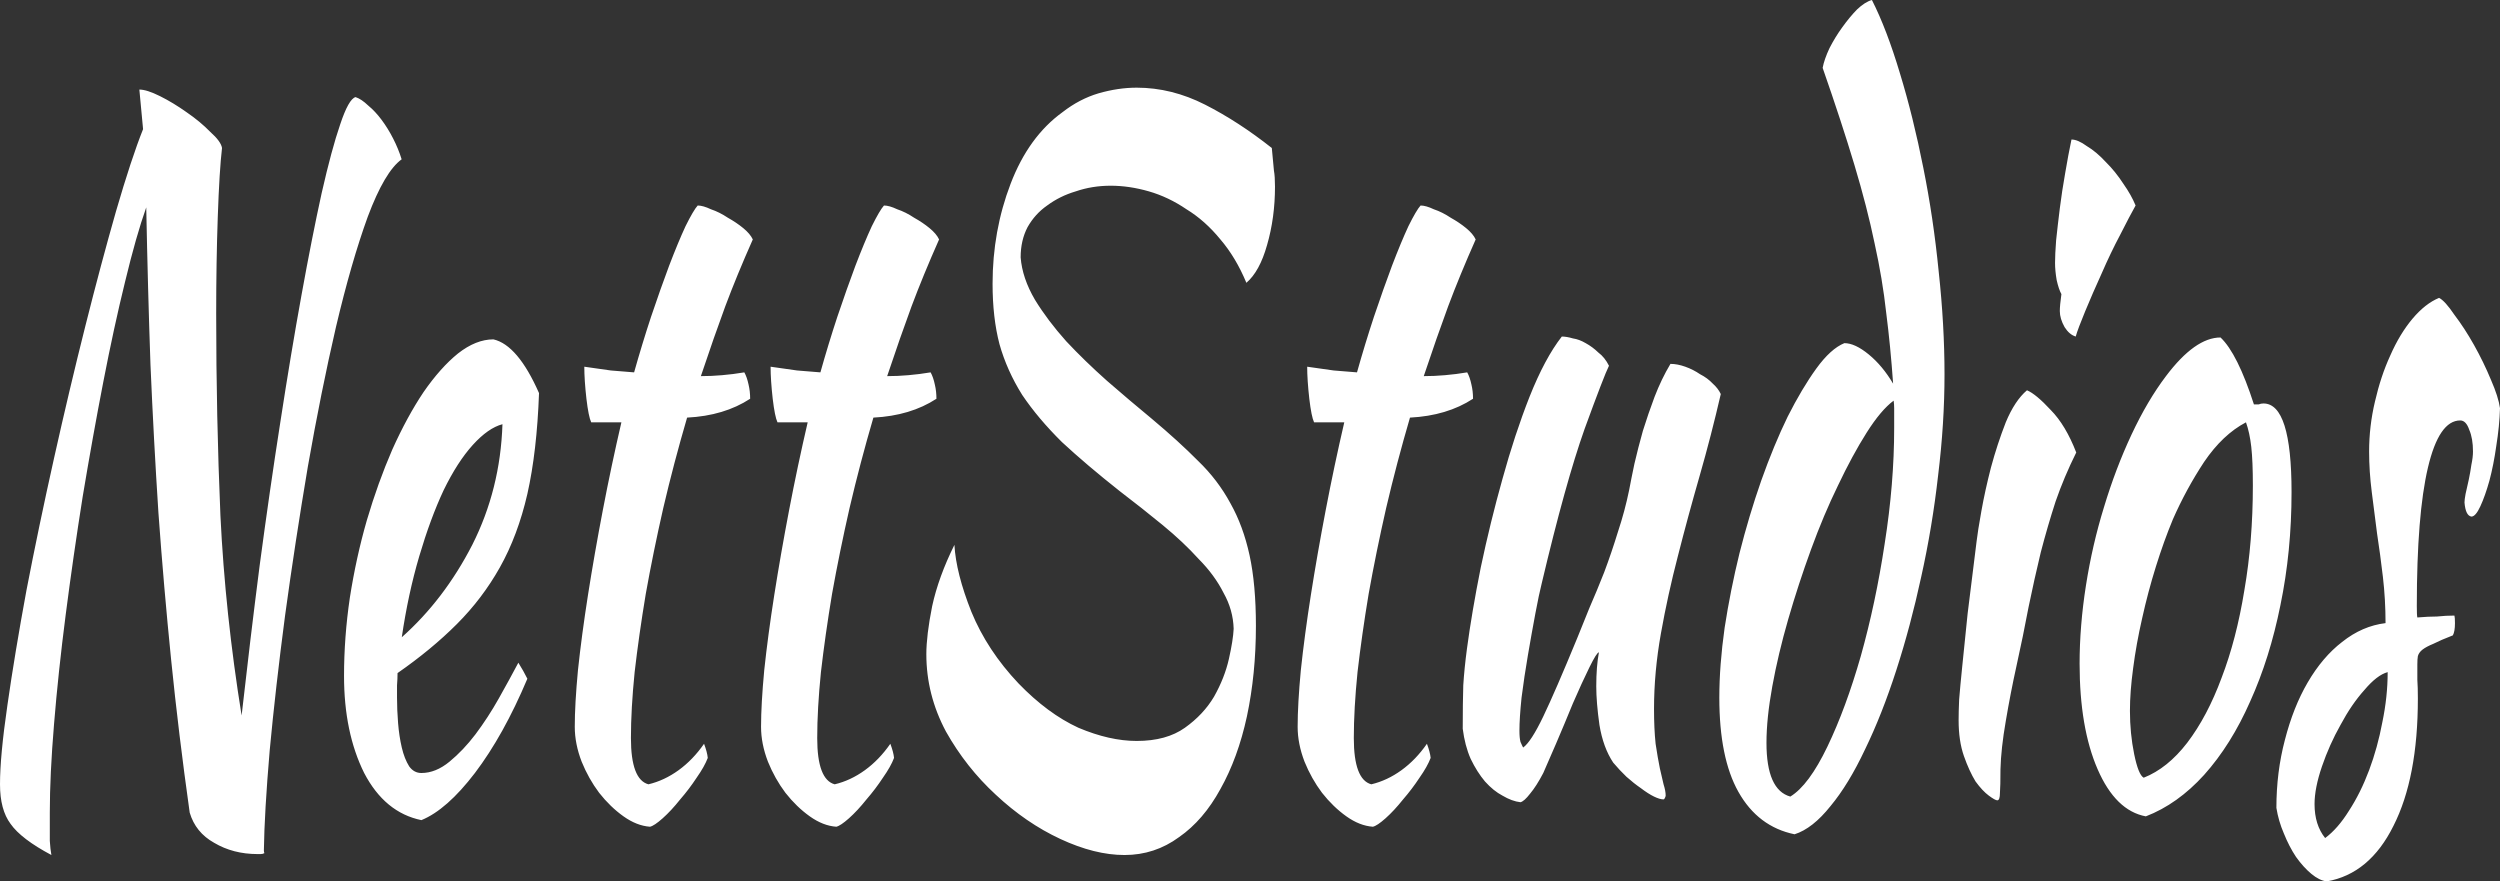 <svg width="312" height="110" viewBox="0 0 312 110" fill="none" xmlns="http://www.w3.org/2000/svg">
<rect x="0" y="0" width="312" height="110" fill="#333333" stroke="none"/>
<path d="M6.414 106.706C3.902 105.373 2.204 104.078 1.323 102.824C0.441 101.647 0 100 0 97.882C0 95.529 0.309 92.235 0.926 88C1.543 83.686 2.337 78.902 3.306 73.647C4.32 68.392 5.467 62.902 6.745 57.176C8.024 51.451 9.324 45.961 10.647 40.706C11.969 35.451 13.248 30.667 14.482 26.353C15.76 21.961 16.885 18.549 17.855 16.118L17.392 11.177C18.009 11.177 18.868 11.451 19.971 12C21.073 12.549 22.175 13.216 23.277 14C24.423 14.784 25.415 15.608 26.253 16.471C27.134 17.255 27.619 17.922 27.707 18.471C27.487 20.353 27.311 23.216 27.178 27.059C27.046 30.823 26.98 34.863 26.98 39.176C26.98 47.725 27.157 56.118 27.509 64.353C27.906 72.51 28.788 80.823 30.154 89.294C30.86 83.02 31.609 76.784 32.403 70.588C33.24 64.314 34.1 58.353 34.982 52.706C35.863 46.98 36.745 41.686 37.627 36.824C38.508 31.961 39.346 27.726 40.139 24.118C40.977 20.431 41.749 17.569 42.454 15.529C43.159 13.412 43.799 12.274 44.372 12.118C44.857 12.274 45.386 12.627 45.959 13.177C46.532 13.647 47.083 14.235 47.612 14.941C48.141 15.647 48.626 16.431 49.067 17.294C49.508 18.157 49.86 19.02 50.125 19.882C48.714 20.902 47.303 23.294 45.893 27.059C44.526 30.823 43.203 35.412 41.925 40.824C40.691 46.157 39.522 51.961 38.42 58.235C37.362 64.51 36.414 70.706 35.577 76.823C34.783 82.863 34.144 88.471 33.659 93.647C33.218 98.823 32.976 102.98 32.932 106.118C32.932 106.275 32.954 106.392 32.998 106.471C32.865 106.549 32.711 106.588 32.535 106.588C32.403 106.588 32.27 106.588 32.138 106.588C30.11 106.588 28.303 106.118 26.716 105.176C25.173 104.314 24.159 103.059 23.674 101.412C22.748 94.823 21.976 88.471 21.359 82.353C20.742 76.235 20.213 70.118 19.772 64C19.375 57.882 19.045 51.725 18.78 45.529C18.56 39.255 18.384 32.706 18.251 25.882C17.414 28.235 16.532 31.333 15.606 35.176C14.68 38.941 13.777 43.098 12.895 47.647C12.013 52.196 11.153 56.98 10.316 62C9.522 67.02 8.817 71.922 8.2 76.706C7.583 81.49 7.098 86.039 6.745 90.353C6.392 94.588 6.216 98.275 6.216 101.412C6.216 103.059 6.216 104.235 6.216 104.941C6.26 105.647 6.326 106.235 6.414 106.706ZM67.27 49.059C67.094 53.922 66.609 58.118 65.815 61.647C65.022 65.098 63.876 68.157 62.377 70.823C60.922 73.412 59.136 75.765 57.02 77.882C54.904 80 52.435 82.039 49.614 84C49.614 84.471 49.592 84.98 49.548 85.529C49.548 86 49.548 86.51 49.548 87.059C49.548 88.078 49.592 89.137 49.68 90.235C49.768 91.333 49.922 92.353 50.143 93.294C50.363 94.235 50.672 95.02 51.069 95.647C51.465 96.196 51.972 96.471 52.59 96.471C53.78 96.471 54.948 96 56.094 95.059C57.241 94.118 58.321 92.98 59.335 91.647C60.393 90.235 61.363 88.745 62.244 87.177C63.17 85.529 63.986 84.039 64.691 82.706C65.132 83.412 65.507 84.078 65.815 84.706C63.831 89.412 61.649 93.333 59.269 96.471C56.932 99.529 54.706 101.49 52.59 102.353C49.548 101.725 47.167 99.765 45.448 96.471C43.773 93.098 42.935 89.059 42.935 84.353C42.935 81.137 43.177 77.882 43.662 74.588C44.191 71.216 44.897 68 45.779 64.941C46.704 61.804 47.762 58.863 48.953 56.118C50.187 53.373 51.487 50.98 52.854 48.941C54.265 46.902 55.698 45.294 57.153 44.118C58.651 42.941 60.128 42.353 61.583 42.353C63.611 42.824 65.507 45.059 67.27 49.059ZM62.707 52.941C61.517 53.255 60.283 54.118 59.004 55.529C57.726 56.941 56.513 58.824 55.367 61.176C54.265 63.529 53.251 66.275 52.325 69.412C51.399 72.549 50.672 75.922 50.143 79.529C53.67 76.392 56.602 72.549 58.938 68C61.275 63.373 62.531 58.353 62.707 52.941ZM73.781 52.706C73.561 52.235 73.362 51.255 73.186 49.765C73.009 48.196 72.921 46.863 72.921 45.765C74.067 45.922 75.17 46.078 76.228 46.235C77.286 46.314 78.256 46.392 79.137 46.471C79.799 44.118 80.504 41.804 81.253 39.529C82.047 37.176 82.796 35.059 83.502 33.176C84.251 31.216 84.934 29.569 85.552 28.235C86.213 26.902 86.72 26.039 87.073 25.647C87.513 25.647 88.064 25.804 88.726 26.118C89.431 26.353 90.136 26.706 90.842 27.177C91.547 27.569 92.186 28 92.76 28.471C93.333 28.941 93.73 29.412 93.95 29.882C92.627 32.863 91.481 35.647 90.511 38.235C89.585 40.745 88.572 43.647 87.469 46.941C88.351 46.941 89.233 46.902 90.115 46.824C91.04 46.745 91.966 46.627 92.892 46.471C93.112 46.863 93.289 47.373 93.421 48C93.553 48.549 93.619 49.137 93.619 49.765C91.459 51.176 88.836 51.961 85.75 52.118C84.648 55.882 83.656 59.647 82.774 63.412C81.937 67.098 81.209 70.667 80.592 74.118C80.019 77.569 79.556 80.823 79.203 83.882C78.895 86.941 78.74 89.686 78.74 92.118C78.74 95.569 79.468 97.49 80.923 97.882C82.245 97.569 83.502 96.98 84.692 96.118C85.882 95.255 86.94 94.157 87.866 92.823C88.131 93.529 88.285 94.118 88.329 94.588C88.064 95.294 87.602 96.118 86.94 97.059C86.323 98 85.64 98.902 84.89 99.765C84.141 100.706 83.413 101.49 82.708 102.118C82.003 102.745 81.474 103.098 81.121 103.176C80.019 103.098 78.917 102.667 77.815 101.882C76.713 101.098 75.699 100.118 74.773 98.941C73.891 97.765 73.164 96.471 72.591 95.059C72.017 93.569 71.731 92.118 71.731 90.706C71.731 88.823 71.863 86.471 72.128 83.647C72.436 80.745 72.855 77.608 73.384 74.235C73.913 70.863 74.53 67.333 75.236 63.647C75.941 59.961 76.713 56.314 77.55 52.706H73.781ZM97.029 52.706C96.809 52.235 96.61 51.255 96.434 49.765C96.258 48.196 96.17 46.863 96.17 45.765C97.316 45.922 98.418 46.078 99.476 46.235C100.534 46.314 101.504 46.392 102.386 46.471C103.047 44.118 103.752 41.804 104.502 39.529C105.295 37.176 106.045 35.059 106.75 33.176C107.499 31.216 108.183 29.569 108.8 28.235C109.461 26.902 109.968 26.039 110.321 25.647C110.762 25.647 111.313 25.804 111.974 26.118C112.679 26.353 113.385 26.706 114.09 27.177C114.796 27.569 115.435 28 116.008 28.471C116.581 28.941 116.978 29.412 117.198 29.882C115.876 32.863 114.729 35.647 113.76 38.235C112.834 40.745 111.82 43.647 110.718 46.941C111.599 46.941 112.481 46.902 113.363 46.824C114.289 46.745 115.214 46.627 116.14 46.471C116.361 46.863 116.537 47.373 116.669 48C116.801 48.549 116.868 49.137 116.868 49.765C114.707 51.176 112.084 51.961 108.998 52.118C107.896 55.882 106.904 59.647 106.023 63.412C105.185 67.098 104.458 70.667 103.84 74.118C103.267 77.569 102.804 80.823 102.452 83.882C102.143 86.941 101.989 89.686 101.989 92.118C101.989 95.569 102.716 97.49 104.171 97.882C105.494 97.569 106.75 96.98 107.94 96.118C109.131 95.255 110.189 94.157 111.114 92.823C111.379 93.529 111.533 94.118 111.577 94.588C111.313 95.294 110.85 96.118 110.189 97.059C109.571 98 108.888 98.902 108.139 99.765C107.389 100.706 106.662 101.49 105.956 102.118C105.251 102.745 104.722 103.098 104.369 103.176C103.267 103.098 102.165 102.667 101.063 101.882C99.961 101.098 98.947 100.118 98.021 98.941C97.139 97.765 96.412 96.471 95.839 95.059C95.266 93.569 94.979 92.118 94.979 90.706C94.979 88.823 95.112 86.471 95.376 83.647C95.685 80.745 96.103 77.608 96.632 74.235C97.162 70.863 97.779 67.333 98.484 63.647C99.189 59.961 99.961 56.314 100.799 52.706H97.029ZM158.722 18.471C158.854 19.804 158.942 20.745 158.987 21.294C159.075 21.765 159.119 22.431 159.119 23.294C159.119 25.882 158.788 28.314 158.127 30.588C157.51 32.784 156.65 34.353 155.548 35.294C154.666 33.176 153.586 31.373 152.308 29.882C151.029 28.314 149.618 27.059 148.075 26.118C146.577 25.098 145.012 24.353 143.38 23.882C141.749 23.412 140.162 23.177 138.619 23.177C137.076 23.177 135.621 23.412 134.255 23.882C132.932 24.274 131.742 24.863 130.684 25.647C129.67 26.353 128.854 27.255 128.237 28.353C127.664 29.451 127.377 30.706 127.377 32.118C127.51 33.843 128.105 35.608 129.163 37.412C130.221 39.137 131.521 40.863 133.064 42.588C134.607 44.235 136.305 45.882 138.156 47.529C140.052 49.176 141.904 50.745 143.711 52.235C145.959 54.118 147.899 55.882 149.53 57.529C151.161 59.098 152.506 60.863 153.564 62.824C154.622 64.706 155.416 66.863 155.945 69.294C156.474 71.725 156.738 74.667 156.738 78.118C156.738 82.118 156.363 85.882 155.614 89.412C154.865 92.863 153.762 95.882 152.308 98.471C150.897 101.059 149.178 103.059 147.15 104.471C145.122 105.961 142.851 106.706 140.338 106.706C137.87 106.706 135.203 106.039 132.337 104.706C129.471 103.373 126.782 101.529 124.269 99.177C121.801 96.902 119.729 94.275 118.053 91.294C116.422 88.235 115.607 85.02 115.607 81.647C115.607 80.078 115.849 78.078 116.334 75.647C116.863 73.216 117.789 70.667 119.111 68C119.244 70.353 119.949 73.137 121.228 76.353C122.55 79.569 124.512 82.549 127.113 85.294C129.538 87.804 132.028 89.647 134.585 90.823C137.186 91.922 139.611 92.471 141.859 92.471C144.328 92.471 146.334 91.922 147.877 90.823C149.42 89.725 150.632 88.431 151.514 86.941C152.396 85.373 153.013 83.804 153.366 82.235C153.718 80.667 153.917 79.412 153.961 78.471C153.917 76.902 153.498 75.412 152.704 74C151.955 72.51 150.919 71.098 149.596 69.765C148.318 68.353 146.819 66.941 145.1 65.529C143.38 64.118 141.595 62.706 139.743 61.294C136.966 59.098 134.563 57.059 132.535 55.176C130.552 53.216 128.898 51.255 127.576 49.294C126.297 47.255 125.35 45.137 124.732 42.941C124.159 40.745 123.873 38.235 123.873 35.412C123.873 31.02 124.622 26.863 126.121 22.941C127.62 19.02 129.78 16.039 132.602 14C134.012 12.902 135.511 12.118 137.098 11.647C138.729 11.177 140.316 10.941 141.859 10.941C144.769 10.941 147.613 11.647 150.39 13.059C153.167 14.471 155.945 16.274 158.722 18.471ZM163.996 52.706C163.776 52.235 163.577 51.255 163.401 49.765C163.225 48.196 163.137 46.863 163.137 45.765C164.283 45.922 165.385 46.078 166.443 46.235C167.501 46.314 168.471 46.392 169.353 46.471C170.014 44.118 170.719 41.804 171.469 39.529C172.262 37.176 173.012 35.059 173.717 33.176C174.466 31.216 175.15 29.569 175.767 28.235C176.428 26.902 176.935 26.039 177.288 25.647C177.729 25.647 178.28 25.804 178.941 26.118C179.646 26.353 180.352 26.706 181.057 27.177C181.763 27.569 182.402 28 182.975 28.471C183.548 28.941 183.945 29.412 184.165 29.882C182.843 32.863 181.696 35.647 180.727 38.235C179.801 40.745 178.787 43.647 177.685 46.941C178.566 46.941 179.448 46.902 180.33 46.824C181.256 46.745 182.181 46.627 183.107 46.471C183.328 46.863 183.504 47.373 183.636 48C183.768 48.549 183.835 49.137 183.835 49.765C181.674 51.176 179.051 51.961 175.965 52.118C174.863 55.882 173.871 59.647 172.99 63.412C172.152 67.098 171.425 70.667 170.807 74.118C170.234 77.569 169.771 80.823 169.419 83.882C169.11 86.941 168.956 89.686 168.956 92.118C168.956 95.569 169.683 97.49 171.138 97.882C172.461 97.569 173.717 96.98 174.907 96.118C176.098 95.255 177.156 94.157 178.081 92.823C178.346 93.529 178.5 94.118 178.544 94.588C178.28 95.294 177.817 96.118 177.156 97.059C176.538 98 175.855 98.902 175.106 99.765C174.356 100.706 173.629 101.49 172.923 102.118C172.218 102.745 171.689 103.098 171.336 103.176C170.234 103.098 169.132 102.667 168.03 101.882C166.928 101.098 165.914 100.118 164.988 98.941C164.106 97.765 163.379 96.471 162.806 95.059C162.233 93.569 161.946 92.118 161.946 90.706C161.946 88.823 162.079 86.471 162.343 83.647C162.652 80.745 163.07 77.608 163.599 74.235C164.128 70.863 164.746 67.333 165.451 63.647C166.156 59.961 166.928 56.314 167.766 52.706H163.996ZM201.33 95.177C200.492 93.922 199.919 92.353 199.61 90.471C199.346 88.588 199.214 86.98 199.214 85.647C199.214 84 199.324 82.588 199.544 81.412C199.368 81.412 198.971 82.039 198.354 83.294C197.737 84.549 197.053 86.039 196.304 87.765C195.599 89.49 194.893 91.177 194.188 92.823C193.483 94.471 192.954 95.686 192.601 96.471C192.028 97.569 191.477 98.431 190.948 99.059C190.463 99.686 190.066 100.039 189.757 100.118C189.052 100.039 188.303 99.765 187.509 99.294C186.76 98.902 186.032 98.314 185.327 97.529C184.666 96.745 184.07 95.804 183.541 94.706C183.056 93.608 182.726 92.353 182.549 90.941C182.549 88.745 182.572 86.941 182.616 85.529C182.704 84.118 182.858 82.588 183.078 80.941C183.475 77.961 184.048 74.588 184.798 70.823C185.591 67.059 186.495 63.373 187.509 59.765C188.523 56.078 189.647 52.667 190.882 49.529C192.16 46.314 193.505 43.804 194.915 42C195.312 42 195.775 42.078 196.304 42.235C196.833 42.314 197.362 42.51 197.891 42.824C198.464 43.137 198.993 43.529 199.478 44C200.007 44.392 200.448 44.941 200.801 45.647C200.404 46.431 199.39 49.059 197.759 53.529C196.172 58 194.386 64.431 192.402 72.823C192.182 73.686 191.918 74.941 191.609 76.588C191.3 78.235 190.992 79.961 190.683 81.765C190.375 83.569 190.11 85.333 189.89 87.059C189.713 88.784 189.625 90.157 189.625 91.177C189.625 91.804 189.669 92.275 189.757 92.588C189.89 92.902 190 93.137 190.088 93.294C190.749 92.823 191.587 91.529 192.601 89.412C193.615 87.294 195.026 84.039 196.833 79.647C197.274 78.549 197.781 77.294 198.354 75.882C198.971 74.471 199.588 72.98 200.206 71.412C200.823 69.765 201.396 68.078 201.925 66.353C202.498 64.627 202.961 62.902 203.314 61.176C203.49 60.235 203.71 59.137 203.975 57.882C204.283 56.549 204.636 55.176 205.033 53.765C205.474 52.353 205.959 50.941 206.488 49.529C207.061 48.039 207.722 46.667 208.472 45.412C209.045 45.412 209.662 45.529 210.323 45.765C210.984 46 211.602 46.314 212.175 46.706C212.792 47.02 213.321 47.412 213.762 47.882C214.203 48.275 214.533 48.706 214.754 49.176C213.96 52.627 213.078 56.039 212.109 59.412C211.139 62.784 210.235 66.118 209.397 69.412C208.56 72.627 207.854 75.843 207.281 79.059C206.708 82.275 206.422 85.412 206.422 88.471C206.422 90.118 206.488 91.569 206.62 92.823C206.796 94 206.973 95.02 207.149 95.882C207.325 96.667 207.48 97.333 207.612 97.882C207.788 98.431 207.876 98.902 207.876 99.294C207.876 99.373 207.832 99.49 207.744 99.647C207.7 99.725 207.656 99.765 207.612 99.765C207.303 99.765 206.907 99.647 206.422 99.412C205.937 99.177 205.386 98.823 204.768 98.353C204.195 97.961 203.6 97.49 202.983 96.941C202.41 96.392 201.859 95.804 201.33 95.177ZM230.177 42.824C231.059 42.824 232.073 43.294 233.219 44.235C234.365 45.176 235.379 46.392 236.261 47.882C236.04 44.745 235.754 41.804 235.401 39.059C235.092 36.235 234.607 33.333 233.946 30.353C233.329 27.373 232.491 24.118 231.433 20.588C230.375 17.059 229.053 13.02 227.466 8.471C227.598 7.765 227.884 6.941 228.325 6C228.81 5.059 229.339 4.196 229.912 3.412C230.53 2.549 231.147 1.804 231.764 1.176C232.425 0.549 233.042 0.157 233.615 0C234.85 2.431 236.018 5.49 237.12 9.176C238.222 12.784 239.192 16.706 240.03 20.941C240.868 25.098 241.507 29.412 241.948 33.882C242.433 38.353 242.675 42.627 242.675 46.706C242.675 50.784 242.41 54.98 241.881 59.294C241.397 63.608 240.691 67.843 239.765 72C238.884 76.078 237.848 79.961 236.657 83.647C235.467 87.333 234.167 90.627 232.756 93.529C231.389 96.431 229.956 98.784 228.458 100.588C226.959 102.471 225.46 103.647 223.961 104.118C220.919 103.49 218.582 101.725 216.951 98.823C215.364 96 214.571 92.078 214.571 87.059C214.571 84.392 214.791 81.49 215.232 78.353C215.717 75.216 216.334 72.118 217.084 69.059C217.877 65.922 218.781 62.902 219.795 60C220.853 57.02 221.955 54.353 223.101 52C224.291 49.647 225.482 47.647 226.672 46C227.862 44.353 229.031 43.294 230.177 42.824ZM223.432 99.412C224.975 98.471 226.518 96.392 228.061 93.177C229.604 89.961 230.992 86.196 232.227 81.882C233.461 77.49 234.453 72.823 235.203 67.882C235.996 62.863 236.393 58.039 236.393 53.412C236.393 52.078 236.393 51.255 236.393 50.941C236.393 50.627 236.371 50.314 236.327 50C235.269 50.784 234.145 52.118 232.954 54C231.764 55.882 230.574 58.078 229.383 60.588C228.193 63.02 227.069 65.686 226.011 68.588C224.953 71.49 224.005 74.392 223.167 77.294C222.33 80.196 221.668 82.98 221.184 85.647C220.699 88.314 220.456 90.667 220.456 92.706C220.456 96.627 221.448 98.863 223.432 99.412ZM244.435 89.882C244.435 89.177 244.457 88.314 244.501 87.294C244.589 86.196 244.722 84.784 244.898 83.059C245.074 81.255 245.295 79.098 245.559 76.588C245.868 74.078 246.243 71.059 246.683 67.529C246.772 66.745 246.97 65.49 247.279 63.765C247.587 62.039 247.984 60.235 248.469 58.353C248.998 56.392 249.615 54.51 250.32 52.706C251.07 50.902 251.952 49.569 252.966 48.706C253.715 49.02 254.707 49.843 255.941 51.176C257.176 52.431 258.234 54.196 259.115 56.471C258.102 58.51 257.242 60.549 256.536 62.588C255.875 64.627 255.258 66.745 254.685 68.941C254.156 71.137 253.649 73.412 253.164 75.765C252.723 78.118 252.216 80.588 251.643 83.177C251.158 85.373 250.717 87.647 250.32 90C249.924 92.275 249.703 94.275 249.659 96C249.659 97.412 249.637 98.392 249.593 98.941C249.593 99.569 249.483 99.882 249.262 99.882C249.086 99.882 248.733 99.686 248.204 99.294C247.675 98.902 247.124 98.314 246.551 97.529C246.022 96.667 245.537 95.608 245.096 94.353C244.656 93.098 244.435 91.608 244.435 89.882ZM257.065 38.824C257.065 38.353 257.132 37.647 257.264 36.706C257.043 36.314 256.845 35.725 256.669 34.941C256.536 34.157 256.47 33.451 256.47 32.824C256.47 32.118 256.514 31.177 256.603 30C256.735 28.745 256.889 27.412 257.065 26C257.242 24.588 257.462 23.137 257.727 21.647C257.991 20.078 258.256 18.667 258.52 17.412C259.049 17.412 259.689 17.686 260.438 18.235C261.232 18.706 262.025 19.373 262.819 20.235C263.612 21.02 264.34 21.922 265.001 22.941C265.662 23.882 266.169 24.784 266.522 25.647C266.037 26.51 265.398 27.726 264.604 29.294C263.811 30.784 263.039 32.392 262.29 34.118C261.54 35.765 260.857 37.333 260.24 38.824C259.622 40.314 259.226 41.373 259.049 42C258.52 41.843 258.057 41.451 257.661 40.824C257.264 40.118 257.065 39.451 257.065 38.824ZM267.8 101.882C265.287 101.412 263.281 99.451 261.782 96C260.283 92.549 259.534 88.157 259.534 82.823C259.534 79.686 259.798 76.431 260.327 73.059C260.856 69.686 261.606 66.431 262.576 63.294C263.545 60.078 264.692 57.059 266.014 54.235C267.337 51.412 268.77 48.98 270.313 46.941C272.737 43.725 275.008 42.118 277.124 42.118C278.534 43.451 279.923 46.235 281.29 50.471C281.51 50.471 281.709 50.471 281.885 50.471C282.061 50.392 282.26 50.353 282.48 50.353C284.817 50.353 285.985 54.039 285.985 61.412C285.985 66.353 285.522 71.059 284.596 75.529C283.714 79.922 282.458 83.922 280.827 87.529C279.24 91.137 277.322 94.196 275.074 96.706C272.869 99.137 270.445 100.863 267.8 101.882ZM271.172 64.823C270.423 66.627 269.717 68.588 269.056 70.706C268.395 72.823 267.822 74.98 267.337 77.177C266.852 79.294 266.477 81.373 266.213 83.412C265.948 85.373 265.816 87.137 265.816 88.706C265.816 90.588 265.992 92.392 266.345 94.118C266.698 95.843 267.094 96.823 267.535 97.059C269.519 96.275 271.326 94.823 272.958 92.706C274.633 90.51 276.066 87.804 277.256 84.588C278.49 81.373 279.438 77.725 280.099 73.647C280.805 69.569 281.157 65.216 281.157 60.588C281.157 58.549 281.091 56.941 280.959 55.765C280.827 54.588 280.606 53.569 280.298 52.706C278.358 53.725 276.617 55.373 275.074 57.647C273.575 59.922 272.274 62.314 271.172 64.823ZM312 50.941C311.956 52.431 311.802 54 311.537 55.647C311.317 57.216 311.03 58.667 310.677 60C310.325 61.255 309.95 62.314 309.553 63.176C309.157 64.039 308.782 64.471 308.429 64.471C307.944 64.392 307.658 63.804 307.569 62.706C307.569 62.471 307.614 62.118 307.702 61.647C307.834 61.098 307.966 60.51 308.098 59.882C308.231 59.255 308.341 58.627 308.429 58C308.561 57.373 308.628 56.824 308.628 56.353C308.628 55.255 308.473 54.353 308.165 53.647C307.9 52.863 307.525 52.471 307.04 52.471C305.277 52.471 303.932 54.431 303.007 58.353C302.081 62.275 301.618 68.039 301.618 75.647C301.618 76.431 301.64 76.902 301.684 77.059C302.61 76.98 303.425 76.941 304.131 76.941C304.88 76.863 305.608 76.823 306.313 76.823C306.357 76.98 306.379 77.294 306.379 77.765C306.379 78.471 306.291 78.98 306.115 79.294C305.101 79.686 304.285 80.039 303.668 80.353C303.095 80.588 302.654 80.823 302.345 81.059C302.037 81.294 301.838 81.569 301.75 81.882C301.706 82.118 301.684 82.471 301.684 82.941C301.684 83.569 301.684 84.196 301.684 84.823C301.728 85.451 301.75 86.235 301.75 87.177C301.75 93.765 300.736 99.059 298.708 103.059C296.725 107.059 293.947 109.373 290.376 110C289.759 109.922 289.12 109.608 288.459 109.059C287.797 108.51 287.158 107.804 286.541 106.941C285.968 106.078 285.461 105.098 285.02 104C284.579 102.98 284.27 101.922 284.094 100.824C284.094 97.843 284.447 95.02 285.152 92.353C285.857 89.608 286.805 87.216 287.996 85.177C289.23 83.059 290.663 81.373 292.294 80.118C293.969 78.784 295.777 78 297.716 77.765C297.716 75.804 297.606 73.882 297.386 72C297.165 70.118 296.923 68.314 296.658 66.588C296.438 64.784 296.218 63.059 295.997 61.412C295.777 59.686 295.666 58 295.666 56.353C295.666 54.235 295.909 52.157 296.394 50.118C296.879 48 297.518 46.078 298.312 44.353C299.105 42.549 300.031 41.02 301.089 39.765C302.147 38.51 303.249 37.647 304.395 37.176C304.88 37.412 305.52 38.118 306.313 39.294C307.151 40.392 307.966 41.647 308.76 43.059C309.553 44.471 310.259 45.922 310.876 47.412C311.493 48.824 311.868 50 312 50.941ZM290.178 104.588C291.236 103.804 292.228 102.667 293.154 101.176C294.124 99.686 294.961 98 295.666 96.118C296.372 94.235 296.923 92.235 297.32 90.118C297.76 88 297.981 85.922 297.981 83.882C297.099 84.118 296.129 84.863 295.071 86.118C294.013 87.294 293.021 88.745 292.096 90.471C291.17 92.118 290.398 93.843 289.781 95.647C289.164 97.451 288.855 99.02 288.855 100.353C288.855 102.078 289.296 103.49 290.178 104.588Z" fill="white"/>
</svg>
